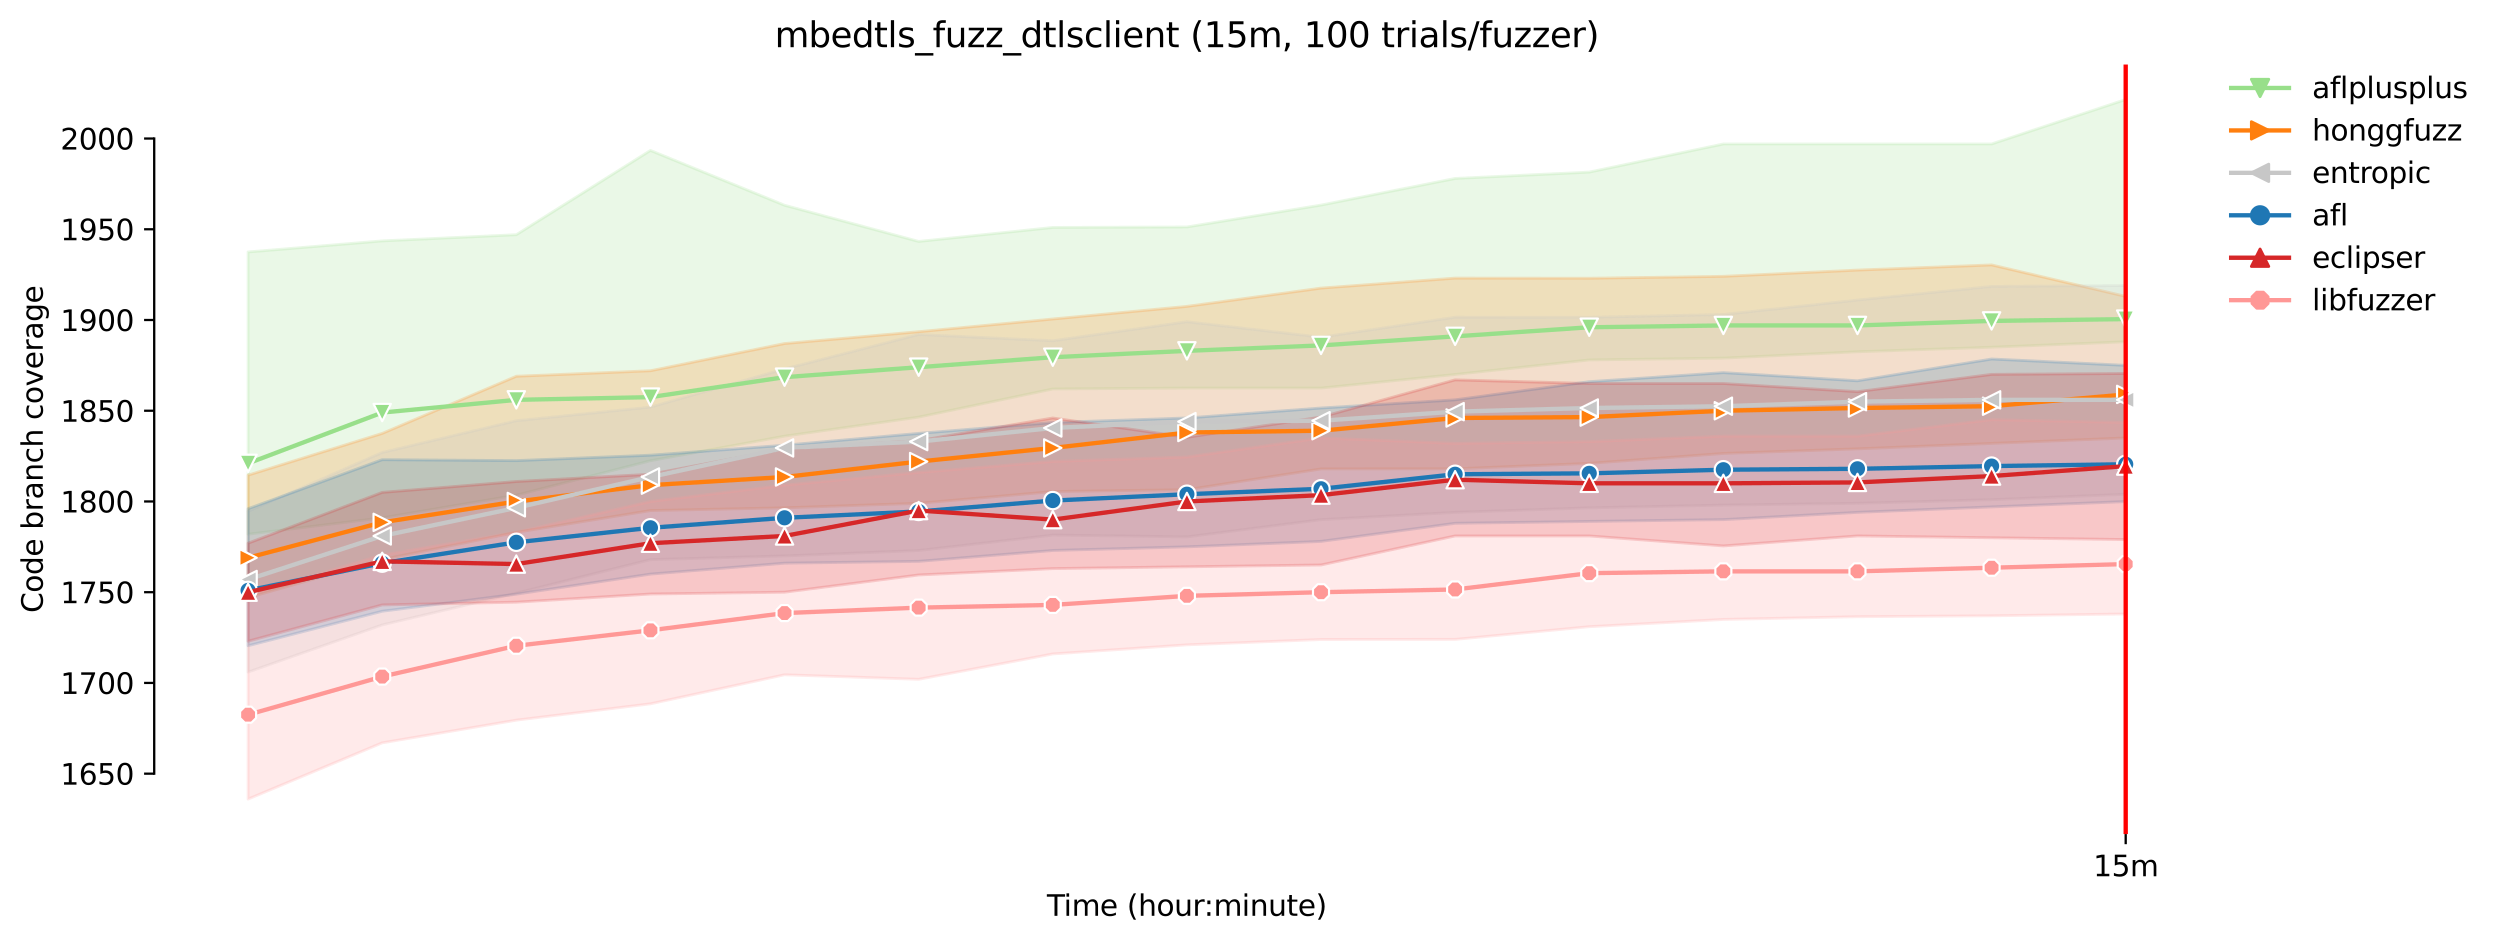 <?xml version="1.0" encoding="utf-8" standalone="no"?>
<!DOCTYPE svg PUBLIC "-//W3C//DTD SVG 1.1//EN"
  "http://www.w3.org/Graphics/SVG/1.1/DTD/svg11.dtd">
<svg xmlns:xlink="http://www.w3.org/1999/xlink" width="864.542pt" height="325.986pt" viewBox="0 0 864.542 325.986" xmlns="http://www.w3.org/2000/svg" version="1.1">
 <defs>
  <style type="text/css">*{stroke-linejoin: round; stroke-linecap: butt}</style>
 </defs>
 <g id="figure_1">
  <g id="patch_1">
   <path d="M 0 325.986 
L 864.542 325.986 
L 864.542 0 
L 0 0 
z
" style="fill: #ffffff"/>
  </g>
  <g id="axes_1">
   <g id="patch_2">
    <path d="M 53.328 288.43 
L 767.568 288.43 
L 767.568 22.318 
L 53.328 22.318 
z
" style="fill: #ffffff"/>
   </g>
   <g id="PolyCollection_1">
    <defs>
     <path id="md7a2b7e27f" d="M 85.794 -238.858 
L 85.794 -141.259 
L 132.173 -146.922 
L 178.552 -154.759 
L 224.931 -166.667 
L 271.31 -175.162 
L 317.69 -181.751 
L 364.069 -191.478 
L 410.448 -191.792 
L 456.827 -191.792 
L 503.207 -196.499 
L 549.586 -201.519 
L 595.965 -202.147 
L 642.344 -204.343 
L 688.723 -205.912 
L 735.103 -207.795 
L 735.103 -291.572 
L 735.103 -291.572 
L 688.723 -276.197 
L 642.344 -276.197 
L 595.965 -276.197 
L 549.586 -266.47 
L 503.207 -264.274 
L 456.827 -255.065 
L 410.448 -247.495 
L 364.069 -247.33 
L 317.69 -242.49 
L 271.31 -255.002 
L 224.931 -273.962 
L 178.552 -244.82 
L 132.173 -242.678 
L 85.794 -238.858 
z
" style="stroke: #98df8a; stroke-opacity: 0.2"/>
    </defs>
    <g clip-path="url(#p1bef1af4e5)">
     <use xlink:href="#md7a2b7e27f" x="0" y="325.986" style="fill: #98df8a; fill-opacity: 0.2; stroke: #98df8a; stroke-opacity: 0.2"/>
    </g>
   </g>
   <g id="PolyCollection_2">
    <defs>
     <path id="m58c7b8e683" d="M 85.794 -161.67 
L 85.794 -119.31 
L 132.173 -132.489 
L 178.552 -141.902 
L 224.931 -149.432 
L 271.31 -150.374 
L 317.69 -151.943 
L 364.069 -155.998 
L 410.448 -156.641 
L 456.827 -163.827 
L 503.207 -163.866 
L 549.586 -165.749 
L 595.965 -169.185 
L 642.344 -170.769 
L 688.723 -172.652 
L 735.103 -174.534 
L 735.103 -223.483 
L 735.103 -223.483 
L 688.723 -234.371 
L 642.344 -232.583 
L 595.965 -230.425 
L 549.586 -229.759 
L 503.207 -229.806 
L 456.827 -226.354 
L 410.448 -220.032 
L 364.069 -215.67 
L 317.69 -211.277 
L 271.31 -207.183 
L 224.931 -197.769 
L 178.552 -195.871 
L 132.173 -176.103 
L 85.794 -161.67 
z
" style="stroke: #ff7f0e; stroke-opacity: 0.2"/>
    </defs>
    <g clip-path="url(#p1bef1af4e5)">
     <use xlink:href="#m58c7b8e683" x="0" y="325.986" style="fill: #ff7f0e; fill-opacity: 0.2; stroke: #ff7f0e; stroke-opacity: 0.2"/>
    </g>
   </g>
   <g id="PolyCollection_3">
    <defs>
     <path id="mcaf0a07a0c" d="M 85.794 -149.158 
L 85.794 -93.581 
L 132.173 -109.897 
L 178.552 -120.879 
L 224.931 -132.457 
L 271.31 -133.744 
L 317.69 -135.626 
L 364.069 -140.953 
L 410.448 -140.325 
L 456.827 -146.295 
L 503.207 -148.805 
L 549.586 -150.374 
L 595.965 -151.315 
L 642.344 -151.943 
L 688.723 -153.198 
L 735.103 -155.073 
L 735.103 -227.249 
L 735.103 -227.249 
L 688.723 -226.935 
L 642.344 -222.228 
L 595.965 -217.231 
L 549.586 -216.266 
L 503.207 -216.29 
L 456.827 -209.363 
L 410.448 -214.729 
L 364.069 -208.148 
L 317.69 -210.305 
L 271.31 -198.405 
L 224.931 -185.203 
L 178.552 -180.496 
L 132.173 -169.514 
L 85.794 -149.158 
z
" style="stroke: #c7c7c7; stroke-opacity: 0.2"/>
    </defs>
    <g clip-path="url(#p1bef1af4e5)">
     <use xlink:href="#mcaf0a07a0c" x="0" y="325.986" style="fill: #c7c7c7; fill-opacity: 0.2; stroke: #c7c7c7; stroke-opacity: 0.2"/>
    </g>
   </g>
   <g id="PolyCollection_4">
    <defs>
     <path id="m993cdcad85" d="M 85.794 -150.06 
L 85.794 -102.68 
L 132.173 -114.604 
L 178.552 -120.518 
L 224.931 -127.453 
L 271.31 -131.234 
L 317.69 -131.861 
L 364.069 -135.626 
L 410.448 -136.882 
L 456.827 -138.764 
L 503.207 -145.024 
L 549.586 -145.667 
L 595.965 -146.295 
L 642.344 -148.805 
L 688.723 -150.688 
L 735.103 -152.539 
L 735.103 -199.636 
L 735.103 -199.636 
L 688.723 -201.833 
L 642.344 -194.302 
L 595.965 -197.126 
L 549.586 -193.988 
L 503.207 -187.713 
L 456.827 -184.889 
L 410.448 -181.445 
L 364.069 -179.869 
L 317.69 -176.111 
L 271.31 -172.024 
L 224.931 -168.573 
L 178.552 -166.69 
L 132.173 -167.02 
L 85.794 -150.06 
z
" style="stroke: #1f77b4; stroke-opacity: 0.2"/>
    </defs>
    <g clip-path="url(#p1bef1af4e5)">
     <use xlink:href="#m993cdcad85" x="0" y="325.986" style="fill: #1f77b4; fill-opacity: 0.2; stroke: #1f77b4; stroke-opacity: 0.2"/>
    </g>
   </g>
   <g id="PolyCollection_5">
    <defs>
     <path id="mbe3bc9f265" d="M 85.794 -138.137 
L 85.794 -104.249 
L 132.173 -116.8 
L 178.552 -117.741 
L 224.931 -120.565 
L 271.31 -121.193 
L 317.69 -127.155 
L 364.069 -129.351 
L 410.448 -129.978 
L 456.827 -130.606 
L 503.207 -140.647 
L 549.586 -140.647 
L 595.965 -137.195 
L 642.344 -140.647 
L 688.723 -140.019 
L 735.103 -139.392 
L 735.103 -196.828 
L 735.103 -196.828 
L 688.723 -196.522 
L 642.344 -190.537 
L 595.965 -193.361 
L 549.586 -193.361 
L 503.207 -194.616 
L 456.827 -181.751 
L 410.448 -174.754 
L 364.069 -181.437 
L 317.69 -173.593 
L 271.31 -170.769 
L 224.931 -161.983 
L 178.552 -159.473 
L 132.173 -155.708 
L 85.794 -138.137 
z
" style="stroke: #d62728; stroke-opacity: 0.2"/>
    </defs>
    <g clip-path="url(#p1bef1af4e5)">
     <use xlink:href="#mbe3bc9f265" x="0" y="325.986" style="fill: #d62728; fill-opacity: 0.2; stroke: #d62728; stroke-opacity: 0.2"/>
    </g>
   </g>
   <g id="PolyCollection_6">
    <defs>
     <path id="m3c0e68ea29" d="M 85.794 -120.251 
L 85.794 -49.652 
L 132.173 -69.106 
L 178.552 -76.951 
L 224.931 -82.599 
L 271.31 -92.639 
L 317.69 -91.07 
L 364.069 -99.848 
L 410.448 -102.994 
L 456.827 -104.845 
L 503.207 -104.877 
L 549.586 -109.269 
L 595.965 -111.78 
L 642.344 -112.721 
L 688.723 -113.035 
L 735.103 -113.662 
L 735.103 -179.869 
L 735.103 -179.869 
L 688.723 -180.857 
L 642.344 -175.162 
L 595.965 -175.162 
L 549.586 -173.279 
L 503.207 -172.652 
L 456.827 -174.55 
L 410.448 -167.945 
L 364.069 -166.416 
L 317.69 -162.611 
L 271.31 -158.218 
L 224.931 -152.57 
L 178.552 -141.918 
L 132.173 -134.058 
L 85.794 -120.251 
z
" style="stroke: #ff9896; stroke-opacity: 0.2"/>
    </defs>
    <g clip-path="url(#p1bef1af4e5)">
     <use xlink:href="#m3c0e68ea29" x="0" y="325.986" style="fill: #ff9896; fill-opacity: 0.2; stroke: #ff9896; stroke-opacity: 0.2"/>
    </g>
   </g>
   <g id="matplotlib.axis_1">
    <g id="xtick_1">
     <g id="line2d_1">
      <defs>
       <path id="mc60f504c50" d="M 0 0 
L 0 3.5 
" style="stroke: #000000; stroke-width: 0.8"/>
      </defs>
      <g>
       <use xlink:href="#mc60f504c50" x="735.103" y="288.43" style="stroke: #000000; stroke-width: 0.8"/>
      </g>
     </g>
     <g id="text_1">
      <!-- 15m -->
      <g transform="translate(723.87 303.029) scale(0.1 -0.1)">
       <defs>
        <path id="DejaVuSans-31" d="M 794 531 
L 1825 531 
L 1825 4091 
L 703 3866 
L 703 4441 
L 1819 4666 
L 2450 4666 
L 2450 531 
L 3481 531 
L 3481 0 
L 794 0 
L 794 531 
z
" transform="scale(0.016)"/>
        <path id="DejaVuSans-35" d="M 691 4666 
L 3169 4666 
L 3169 4134 
L 1269 4134 
L 1269 2991 
Q 1406 3038 1543 3061 
Q 1681 3084 1819 3084 
Q 2600 3084 3056 2656 
Q 3513 2228 3513 1497 
Q 3513 744 3044 326 
Q 2575 -91 1722 -91 
Q 1428 -91 1123 -41 
Q 819 9 494 109 
L 494 744 
Q 775 591 1075 516 
Q 1375 441 1709 441 
Q 2250 441 2565 725 
Q 2881 1009 2881 1497 
Q 2881 1984 2565 2268 
Q 2250 2553 1709 2553 
Q 1456 2553 1204 2497 
Q 953 2441 691 2322 
L 691 4666 
z
" transform="scale(0.016)"/>
        <path id="DejaVuSans-6d" d="M 3328 2828 
Q 3544 3216 3844 3400 
Q 4144 3584 4550 3584 
Q 5097 3584 5394 3201 
Q 5691 2819 5691 2113 
L 5691 0 
L 5113 0 
L 5113 2094 
Q 5113 2597 4934 2840 
Q 4756 3084 4391 3084 
Q 3944 3084 3684 2787 
Q 3425 2491 3425 1978 
L 3425 0 
L 2847 0 
L 2847 2094 
Q 2847 2600 2669 2842 
Q 2491 3084 2119 3084 
Q 1678 3084 1418 2786 
Q 1159 2488 1159 1978 
L 1159 0 
L 581 0 
L 581 3500 
L 1159 3500 
L 1159 2956 
Q 1356 3278 1631 3431 
Q 1906 3584 2284 3584 
Q 2666 3584 2933 3390 
Q 3200 3197 3328 2828 
z
" transform="scale(0.016)"/>
       </defs>
       <use xlink:href="#DejaVuSans-31"/>
       <use xlink:href="#DejaVuSans-35" x="63.623"/>
       <use xlink:href="#DejaVuSans-6d" x="127.246"/>
      </g>
     </g>
    </g>
    <g id="text_2">
     <!-- Time (hour:minute) -->
     <g transform="translate(362.041 316.707) scale(0.1 -0.1)">
      <defs>
       <path id="DejaVuSans-54" d="M -19 4666 
L 3928 4666 
L 3928 4134 
L 2272 4134 
L 2272 0 
L 1638 0 
L 1638 4134 
L -19 4134 
L -19 4666 
z
" transform="scale(0.016)"/>
       <path id="DejaVuSans-69" d="M 603 3500 
L 1178 3500 
L 1178 0 
L 603 0 
L 603 3500 
z
M 603 4863 
L 1178 4863 
L 1178 4134 
L 603 4134 
L 603 4863 
z
" transform="scale(0.016)"/>
       <path id="DejaVuSans-65" d="M 3597 1894 
L 3597 1613 
L 953 1613 
Q 991 1019 1311 708 
Q 1631 397 2203 397 
Q 2534 397 2845 478 
Q 3156 559 3463 722 
L 3463 178 
Q 3153 47 2828 -22 
Q 2503 -91 2169 -91 
Q 1331 -91 842 396 
Q 353 884 353 1716 
Q 353 2575 817 3079 
Q 1281 3584 2069 3584 
Q 2775 3584 3186 3129 
Q 3597 2675 3597 1894 
z
M 3022 2063 
Q 3016 2534 2758 2815 
Q 2500 3097 2075 3097 
Q 1594 3097 1305 2825 
Q 1016 2553 972 2059 
L 3022 2063 
z
" transform="scale(0.016)"/>
       <path id="DejaVuSans-20" transform="scale(0.016)"/>
       <path id="DejaVuSans-28" d="M 1984 4856 
Q 1566 4138 1362 3434 
Q 1159 2731 1159 2009 
Q 1159 1288 1364 580 
Q 1569 -128 1984 -844 
L 1484 -844 
Q 1016 -109 783 600 
Q 550 1309 550 2009 
Q 550 2706 781 3412 
Q 1013 4119 1484 4856 
L 1984 4856 
z
" transform="scale(0.016)"/>
       <path id="DejaVuSans-68" d="M 3513 2113 
L 3513 0 
L 2938 0 
L 2938 2094 
Q 2938 2591 2744 2837 
Q 2550 3084 2163 3084 
Q 1697 3084 1428 2787 
Q 1159 2491 1159 1978 
L 1159 0 
L 581 0 
L 581 4863 
L 1159 4863 
L 1159 2956 
Q 1366 3272 1645 3428 
Q 1925 3584 2291 3584 
Q 2894 3584 3203 3211 
Q 3513 2838 3513 2113 
z
" transform="scale(0.016)"/>
       <path id="DejaVuSans-6f" d="M 1959 3097 
Q 1497 3097 1228 2736 
Q 959 2375 959 1747 
Q 959 1119 1226 758 
Q 1494 397 1959 397 
Q 2419 397 2687 759 
Q 2956 1122 2956 1747 
Q 2956 2369 2687 2733 
Q 2419 3097 1959 3097 
z
M 1959 3584 
Q 2709 3584 3137 3096 
Q 3566 2609 3566 1747 
Q 3566 888 3137 398 
Q 2709 -91 1959 -91 
Q 1206 -91 779 398 
Q 353 888 353 1747 
Q 353 2609 779 3096 
Q 1206 3584 1959 3584 
z
" transform="scale(0.016)"/>
       <path id="DejaVuSans-75" d="M 544 1381 
L 544 3500 
L 1119 3500 
L 1119 1403 
Q 1119 906 1312 657 
Q 1506 409 1894 409 
Q 2359 409 2629 706 
Q 2900 1003 2900 1516 
L 2900 3500 
L 3475 3500 
L 3475 0 
L 2900 0 
L 2900 538 
Q 2691 219 2414 64 
Q 2138 -91 1772 -91 
Q 1169 -91 856 284 
Q 544 659 544 1381 
z
M 1991 3584 
L 1991 3584 
z
" transform="scale(0.016)"/>
       <path id="DejaVuSans-72" d="M 2631 2963 
Q 2534 3019 2420 3045 
Q 2306 3072 2169 3072 
Q 1681 3072 1420 2755 
Q 1159 2438 1159 1844 
L 1159 0 
L 581 0 
L 581 3500 
L 1159 3500 
L 1159 2956 
Q 1341 3275 1631 3429 
Q 1922 3584 2338 3584 
Q 2397 3584 2469 3576 
Q 2541 3569 2628 3553 
L 2631 2963 
z
" transform="scale(0.016)"/>
       <path id="DejaVuSans-3a" d="M 750 794 
L 1409 794 
L 1409 0 
L 750 0 
L 750 794 
z
M 750 3309 
L 1409 3309 
L 1409 2516 
L 750 2516 
L 750 3309 
z
" transform="scale(0.016)"/>
       <path id="DejaVuSans-6e" d="M 3513 2113 
L 3513 0 
L 2938 0 
L 2938 2094 
Q 2938 2591 2744 2837 
Q 2550 3084 2163 3084 
Q 1697 3084 1428 2787 
Q 1159 2491 1159 1978 
L 1159 0 
L 581 0 
L 581 3500 
L 1159 3500 
L 1159 2956 
Q 1366 3272 1645 3428 
Q 1925 3584 2291 3584 
Q 2894 3584 3203 3211 
Q 3513 2838 3513 2113 
z
" transform="scale(0.016)"/>
       <path id="DejaVuSans-74" d="M 1172 4494 
L 1172 3500 
L 2356 3500 
L 2356 3053 
L 1172 3053 
L 1172 1153 
Q 1172 725 1289 603 
Q 1406 481 1766 481 
L 2356 481 
L 2356 0 
L 1766 0 
Q 1100 0 847 248 
Q 594 497 594 1153 
L 594 3053 
L 172 3053 
L 172 3500 
L 594 3500 
L 594 4494 
L 1172 4494 
z
" transform="scale(0.016)"/>
       <path id="DejaVuSans-29" d="M 513 4856 
L 1013 4856 
Q 1481 4119 1714 3412 
Q 1947 2706 1947 2009 
Q 1947 1309 1714 600 
Q 1481 -109 1013 -844 
L 513 -844 
Q 928 -128 1133 580 
Q 1338 1288 1338 2009 
Q 1338 2731 1133 3434 
Q 928 4138 513 4856 
z
" transform="scale(0.016)"/>
      </defs>
      <use xlink:href="#DejaVuSans-54"/>
      <use xlink:href="#DejaVuSans-69" x="57.959"/>
      <use xlink:href="#DejaVuSans-6d" x="85.742"/>
      <use xlink:href="#DejaVuSans-65" x="183.154"/>
      <use xlink:href="#DejaVuSans-20" x="244.678"/>
      <use xlink:href="#DejaVuSans-28" x="276.465"/>
      <use xlink:href="#DejaVuSans-68" x="315.479"/>
      <use xlink:href="#DejaVuSans-6f" x="378.857"/>
      <use xlink:href="#DejaVuSans-75" x="440.039"/>
      <use xlink:href="#DejaVuSans-72" x="503.418"/>
      <use xlink:href="#DejaVuSans-3a" x="542.781"/>
      <use xlink:href="#DejaVuSans-6d" x="576.473"/>
      <use xlink:href="#DejaVuSans-69" x="673.885"/>
      <use xlink:href="#DejaVuSans-6e" x="701.668"/>
      <use xlink:href="#DejaVuSans-75" x="765.047"/>
      <use xlink:href="#DejaVuSans-74" x="828.426"/>
      <use xlink:href="#DejaVuSans-65" x="867.635"/>
      <use xlink:href="#DejaVuSans-29" x="929.158"/>
     </g>
    </g>
   </g>
   <g id="matplotlib.axis_2">
    <g id="ytick_1">
     <g id="line2d_2">
      <defs>
       <path id="m22e7ffbf54" d="M 0 0 
L -3.5 0 
" style="stroke: #000000; stroke-width: 0.8"/>
      </defs>
      <g>
       <use xlink:href="#m22e7ffbf54" x="53.328" y="267.548" style="stroke: #000000; stroke-width: 0.8"/>
      </g>
     </g>
     <g id="text_3">
      <!-- 1650 -->
      <g transform="translate(20.878 271.348) scale(0.1 -0.1)">
       <defs>
        <path id="DejaVuSans-36" d="M 2113 2584 
Q 1688 2584 1439 2293 
Q 1191 2003 1191 1497 
Q 1191 994 1439 701 
Q 1688 409 2113 409 
Q 2538 409 2786 701 
Q 3034 994 3034 1497 
Q 3034 2003 2786 2293 
Q 2538 2584 2113 2584 
z
M 3366 4563 
L 3366 3988 
Q 3128 4100 2886 4159 
Q 2644 4219 2406 4219 
Q 1781 4219 1451 3797 
Q 1122 3375 1075 2522 
Q 1259 2794 1537 2939 
Q 1816 3084 2150 3084 
Q 2853 3084 3261 2657 
Q 3669 2231 3669 1497 
Q 3669 778 3244 343 
Q 2819 -91 2113 -91 
Q 1303 -91 875 529 
Q 447 1150 447 2328 
Q 447 3434 972 4092 
Q 1497 4750 2381 4750 
Q 2619 4750 2861 4703 
Q 3103 4656 3366 4563 
z
" transform="scale(0.016)"/>
        <path id="DejaVuSans-30" d="M 2034 4250 
Q 1547 4250 1301 3770 
Q 1056 3291 1056 2328 
Q 1056 1369 1301 889 
Q 1547 409 2034 409 
Q 2525 409 2770 889 
Q 3016 1369 3016 2328 
Q 3016 3291 2770 3770 
Q 2525 4250 2034 4250 
z
M 2034 4750 
Q 2819 4750 3233 4129 
Q 3647 3509 3647 2328 
Q 3647 1150 3233 529 
Q 2819 -91 2034 -91 
Q 1250 -91 836 529 
Q 422 1150 422 2328 
Q 422 3509 836 4129 
Q 1250 4750 2034 4750 
z
" transform="scale(0.016)"/>
       </defs>
       <use xlink:href="#DejaVuSans-31"/>
       <use xlink:href="#DejaVuSans-36" x="63.623"/>
       <use xlink:href="#DejaVuSans-35" x="127.246"/>
       <use xlink:href="#DejaVuSans-30" x="190.869"/>
      </g>
     </g>
    </g>
    <g id="ytick_2">
     <g id="line2d_3">
      <g>
       <use xlink:href="#m22e7ffbf54" x="53.328" y="236.171" style="stroke: #000000; stroke-width: 0.8"/>
      </g>
     </g>
     <g id="text_4">
      <!-- 1700 -->
      <g transform="translate(20.878 239.97) scale(0.1 -0.1)">
       <defs>
        <path id="DejaVuSans-37" d="M 525 4666 
L 3525 4666 
L 3525 4397 
L 1831 0 
L 1172 0 
L 2766 4134 
L 525 4134 
L 525 4666 
z
" transform="scale(0.016)"/>
       </defs>
       <use xlink:href="#DejaVuSans-31"/>
       <use xlink:href="#DejaVuSans-37" x="63.623"/>
       <use xlink:href="#DejaVuSans-30" x="127.246"/>
       <use xlink:href="#DejaVuSans-30" x="190.869"/>
      </g>
     </g>
    </g>
    <g id="ytick_3">
     <g id="line2d_4">
      <g>
       <use xlink:href="#m22e7ffbf54" x="53.328" y="204.794" style="stroke: #000000; stroke-width: 0.8"/>
      </g>
     </g>
     <g id="text_5">
      <!-- 1750 -->
      <g transform="translate(20.878 208.593) scale(0.1 -0.1)">
       <use xlink:href="#DejaVuSans-31"/>
       <use xlink:href="#DejaVuSans-37" x="63.623"/>
       <use xlink:href="#DejaVuSans-35" x="127.246"/>
       <use xlink:href="#DejaVuSans-30" x="190.869"/>
      </g>
     </g>
    </g>
    <g id="ytick_4">
     <g id="line2d_5">
      <g>
       <use xlink:href="#m22e7ffbf54" x="53.328" y="173.416" style="stroke: #000000; stroke-width: 0.8"/>
      </g>
     </g>
     <g id="text_6">
      <!-- 1800 -->
      <g transform="translate(20.878 177.215) scale(0.1 -0.1)">
       <defs>
        <path id="DejaVuSans-38" d="M 2034 2216 
Q 1584 2216 1326 1975 
Q 1069 1734 1069 1313 
Q 1069 891 1326 650 
Q 1584 409 2034 409 
Q 2484 409 2743 651 
Q 3003 894 3003 1313 
Q 3003 1734 2745 1975 
Q 2488 2216 2034 2216 
z
M 1403 2484 
Q 997 2584 770 2862 
Q 544 3141 544 3541 
Q 544 4100 942 4425 
Q 1341 4750 2034 4750 
Q 2731 4750 3128 4425 
Q 3525 4100 3525 3541 
Q 3525 3141 3298 2862 
Q 3072 2584 2669 2484 
Q 3125 2378 3379 2068 
Q 3634 1759 3634 1313 
Q 3634 634 3220 271 
Q 2806 -91 2034 -91 
Q 1263 -91 848 271 
Q 434 634 434 1313 
Q 434 1759 690 2068 
Q 947 2378 1403 2484 
z
M 1172 3481 
Q 1172 3119 1398 2916 
Q 1625 2713 2034 2713 
Q 2441 2713 2670 2916 
Q 2900 3119 2900 3481 
Q 2900 3844 2670 4047 
Q 2441 4250 2034 4250 
Q 1625 4250 1398 4047 
Q 1172 3844 1172 3481 
z
" transform="scale(0.016)"/>
       </defs>
       <use xlink:href="#DejaVuSans-31"/>
       <use xlink:href="#DejaVuSans-38" x="63.623"/>
       <use xlink:href="#DejaVuSans-30" x="127.246"/>
       <use xlink:href="#DejaVuSans-30" x="190.869"/>
      </g>
     </g>
    </g>
    <g id="ytick_5">
     <g id="line2d_6">
      <g>
       <use xlink:href="#m22e7ffbf54" x="53.328" y="142.039" style="stroke: #000000; stroke-width: 0.8"/>
      </g>
     </g>
     <g id="text_7">
      <!-- 1850 -->
      <g transform="translate(20.878 145.838) scale(0.1 -0.1)">
       <use xlink:href="#DejaVuSans-31"/>
       <use xlink:href="#DejaVuSans-38" x="63.623"/>
       <use xlink:href="#DejaVuSans-35" x="127.246"/>
       <use xlink:href="#DejaVuSans-30" x="190.869"/>
      </g>
     </g>
    </g>
    <g id="ytick_6">
     <g id="line2d_7">
      <g>
       <use xlink:href="#m22e7ffbf54" x="53.328" y="110.661" style="stroke: #000000; stroke-width: 0.8"/>
      </g>
     </g>
     <g id="text_8">
      <!-- 1900 -->
      <g transform="translate(20.878 114.461) scale(0.1 -0.1)">
       <defs>
        <path id="DejaVuSans-39" d="M 703 97 
L 703 672 
Q 941 559 1184 500 
Q 1428 441 1663 441 
Q 2288 441 2617 861 
Q 2947 1281 2994 2138 
Q 2813 1869 2534 1725 
Q 2256 1581 1919 1581 
Q 1219 1581 811 2004 
Q 403 2428 403 3163 
Q 403 3881 828 4315 
Q 1253 4750 1959 4750 
Q 2769 4750 3195 4129 
Q 3622 3509 3622 2328 
Q 3622 1225 3098 567 
Q 2575 -91 1691 -91 
Q 1453 -91 1209 -44 
Q 966 3 703 97 
z
M 1959 2075 
Q 2384 2075 2632 2365 
Q 2881 2656 2881 3163 
Q 2881 3666 2632 3958 
Q 2384 4250 1959 4250 
Q 1534 4250 1286 3958 
Q 1038 3666 1038 3163 
Q 1038 2656 1286 2365 
Q 1534 2075 1959 2075 
z
" transform="scale(0.016)"/>
       </defs>
       <use xlink:href="#DejaVuSans-31"/>
       <use xlink:href="#DejaVuSans-39" x="63.623"/>
       <use xlink:href="#DejaVuSans-30" x="127.246"/>
       <use xlink:href="#DejaVuSans-30" x="190.869"/>
      </g>
     </g>
    </g>
    <g id="ytick_7">
     <g id="line2d_8">
      <g>
       <use xlink:href="#m22e7ffbf54" x="53.328" y="79.284" style="stroke: #000000; stroke-width: 0.8"/>
      </g>
     </g>
     <g id="text_9">
      <!-- 1950 -->
      <g transform="translate(20.878 83.083) scale(0.1 -0.1)">
       <use xlink:href="#DejaVuSans-31"/>
       <use xlink:href="#DejaVuSans-39" x="63.623"/>
       <use xlink:href="#DejaVuSans-35" x="127.246"/>
       <use xlink:href="#DejaVuSans-30" x="190.869"/>
      </g>
     </g>
    </g>
    <g id="ytick_8">
     <g id="line2d_9">
      <g>
       <use xlink:href="#m22e7ffbf54" x="53.328" y="47.906" style="stroke: #000000; stroke-width: 0.8"/>
      </g>
     </g>
     <g id="text_10">
      <!-- 2000 -->
      <g transform="translate(20.878 51.706) scale(0.1 -0.1)">
       <defs>
        <path id="DejaVuSans-32" d="M 1228 531 
L 3431 531 
L 3431 0 
L 469 0 
L 469 531 
Q 828 903 1448 1529 
Q 2069 2156 2228 2338 
Q 2531 2678 2651 2914 
Q 2772 3150 2772 3378 
Q 2772 3750 2511 3984 
Q 2250 4219 1831 4219 
Q 1534 4219 1204 4116 
Q 875 4013 500 3803 
L 500 4441 
Q 881 4594 1212 4672 
Q 1544 4750 1819 4750 
Q 2544 4750 2975 4387 
Q 3406 4025 3406 3419 
Q 3406 3131 3298 2873 
Q 3191 2616 2906 2266 
Q 2828 2175 2409 1742 
Q 1991 1309 1228 531 
z
" transform="scale(0.016)"/>
       </defs>
       <use xlink:href="#DejaVuSans-32"/>
       <use xlink:href="#DejaVuSans-30" x="63.623"/>
       <use xlink:href="#DejaVuSans-30" x="127.246"/>
       <use xlink:href="#DejaVuSans-30" x="190.869"/>
      </g>
     </g>
    </g>
    <g id="text_11">
     <!-- Code branch coverage -->
     <g transform="translate(14.798 211.949) rotate(-90) scale(0.1 -0.1)">
      <defs>
       <path id="DejaVuSans-43" d="M 4122 4306 
L 4122 3641 
Q 3803 3938 3442 4084 
Q 3081 4231 2675 4231 
Q 1875 4231 1450 3742 
Q 1025 3253 1025 2328 
Q 1025 1406 1450 917 
Q 1875 428 2675 428 
Q 3081 428 3442 575 
Q 3803 722 4122 1019 
L 4122 359 
Q 3791 134 3420 21 
Q 3050 -91 2638 -91 
Q 1578 -91 968 557 
Q 359 1206 359 2328 
Q 359 3453 968 4101 
Q 1578 4750 2638 4750 
Q 3056 4750 3426 4639 
Q 3797 4528 4122 4306 
z
" transform="scale(0.016)"/>
       <path id="DejaVuSans-64" d="M 2906 2969 
L 2906 4863 
L 3481 4863 
L 3481 0 
L 2906 0 
L 2906 525 
Q 2725 213 2448 61 
Q 2172 -91 1784 -91 
Q 1150 -91 751 415 
Q 353 922 353 1747 
Q 353 2572 751 3078 
Q 1150 3584 1784 3584 
Q 2172 3584 2448 3432 
Q 2725 3281 2906 2969 
z
M 947 1747 
Q 947 1113 1208 752 
Q 1469 391 1925 391 
Q 2381 391 2643 752 
Q 2906 1113 2906 1747 
Q 2906 2381 2643 2742 
Q 2381 3103 1925 3103 
Q 1469 3103 1208 2742 
Q 947 2381 947 1747 
z
" transform="scale(0.016)"/>
       <path id="DejaVuSans-62" d="M 3116 1747 
Q 3116 2381 2855 2742 
Q 2594 3103 2138 3103 
Q 1681 3103 1420 2742 
Q 1159 2381 1159 1747 
Q 1159 1113 1420 752 
Q 1681 391 2138 391 
Q 2594 391 2855 752 
Q 3116 1113 3116 1747 
z
M 1159 2969 
Q 1341 3281 1617 3432 
Q 1894 3584 2278 3584 
Q 2916 3584 3314 3078 
Q 3713 2572 3713 1747 
Q 3713 922 3314 415 
Q 2916 -91 2278 -91 
Q 1894 -91 1617 61 
Q 1341 213 1159 525 
L 1159 0 
L 581 0 
L 581 4863 
L 1159 4863 
L 1159 2969 
z
" transform="scale(0.016)"/>
       <path id="DejaVuSans-61" d="M 2194 1759 
Q 1497 1759 1228 1600 
Q 959 1441 959 1056 
Q 959 750 1161 570 
Q 1363 391 1709 391 
Q 2188 391 2477 730 
Q 2766 1069 2766 1631 
L 2766 1759 
L 2194 1759 
z
M 3341 1997 
L 3341 0 
L 2766 0 
L 2766 531 
Q 2569 213 2275 61 
Q 1981 -91 1556 -91 
Q 1019 -91 701 211 
Q 384 513 384 1019 
Q 384 1609 779 1909 
Q 1175 2209 1959 2209 
L 2766 2209 
L 2766 2266 
Q 2766 2663 2505 2880 
Q 2244 3097 1772 3097 
Q 1472 3097 1187 3025 
Q 903 2953 641 2809 
L 641 3341 
Q 956 3463 1253 3523 
Q 1550 3584 1831 3584 
Q 2591 3584 2966 3190 
Q 3341 2797 3341 1997 
z
" transform="scale(0.016)"/>
       <path id="DejaVuSans-63" d="M 3122 3366 
L 3122 2828 
Q 2878 2963 2633 3030 
Q 2388 3097 2138 3097 
Q 1578 3097 1268 2742 
Q 959 2388 959 1747 
Q 959 1106 1268 751 
Q 1578 397 2138 397 
Q 2388 397 2633 464 
Q 2878 531 3122 666 
L 3122 134 
Q 2881 22 2623 -34 
Q 2366 -91 2075 -91 
Q 1284 -91 818 406 
Q 353 903 353 1747 
Q 353 2603 823 3093 
Q 1294 3584 2113 3584 
Q 2378 3584 2631 3529 
Q 2884 3475 3122 3366 
z
" transform="scale(0.016)"/>
       <path id="DejaVuSans-76" d="M 191 3500 
L 800 3500 
L 1894 563 
L 2988 3500 
L 3597 3500 
L 2284 0 
L 1503 0 
L 191 3500 
z
" transform="scale(0.016)"/>
       <path id="DejaVuSans-67" d="M 2906 1791 
Q 2906 2416 2648 2759 
Q 2391 3103 1925 3103 
Q 1463 3103 1205 2759 
Q 947 2416 947 1791 
Q 947 1169 1205 825 
Q 1463 481 1925 481 
Q 2391 481 2648 825 
Q 2906 1169 2906 1791 
z
M 3481 434 
Q 3481 -459 3084 -895 
Q 2688 -1331 1869 -1331 
Q 1566 -1331 1297 -1286 
Q 1028 -1241 775 -1147 
L 775 -588 
Q 1028 -725 1275 -790 
Q 1522 -856 1778 -856 
Q 2344 -856 2625 -561 
Q 2906 -266 2906 331 
L 2906 616 
Q 2728 306 2450 153 
Q 2172 0 1784 0 
Q 1141 0 747 490 
Q 353 981 353 1791 
Q 353 2603 747 3093 
Q 1141 3584 1784 3584 
Q 2172 3584 2450 3431 
Q 2728 3278 2906 2969 
L 2906 3500 
L 3481 3500 
L 3481 434 
z
" transform="scale(0.016)"/>
      </defs>
      <use xlink:href="#DejaVuSans-43"/>
      <use xlink:href="#DejaVuSans-6f" x="69.824"/>
      <use xlink:href="#DejaVuSans-64" x="131.006"/>
      <use xlink:href="#DejaVuSans-65" x="194.482"/>
      <use xlink:href="#DejaVuSans-20" x="256.006"/>
      <use xlink:href="#DejaVuSans-62" x="287.793"/>
      <use xlink:href="#DejaVuSans-72" x="351.27"/>
      <use xlink:href="#DejaVuSans-61" x="392.383"/>
      <use xlink:href="#DejaVuSans-6e" x="453.662"/>
      <use xlink:href="#DejaVuSans-63" x="517.041"/>
      <use xlink:href="#DejaVuSans-68" x="572.021"/>
      <use xlink:href="#DejaVuSans-20" x="635.4"/>
      <use xlink:href="#DejaVuSans-63" x="667.188"/>
      <use xlink:href="#DejaVuSans-6f" x="722.168"/>
      <use xlink:href="#DejaVuSans-76" x="783.35"/>
      <use xlink:href="#DejaVuSans-65" x="842.529"/>
      <use xlink:href="#DejaVuSans-72" x="904.053"/>
      <use xlink:href="#DejaVuSans-61" x="945.166"/>
      <use xlink:href="#DejaVuSans-67" x="1006.445"/>
      <use xlink:href="#DejaVuSans-65" x="1069.922"/>
     </g>
    </g>
   </g>
   <g id="line2d_10">
    <path d="M 85.794 160.238 
L 132.173 142.666 
L 178.552 138.273 
L 224.931 137.332 
L 271.31 130.429 
L 317.69 126.978 
L 364.069 123.526 
L 410.448 121.33 
L 456.827 119.447 
L 503.207 116.309 
L 549.586 113.171 
L 595.965 112.544 
L 642.344 112.544 
L 688.723 110.975 
L 735.103 110.348 
" clip-path="url(#p1bef1af4e5)" style="fill: none; stroke: #98df8a; stroke-width: 1.5; stroke-linecap: square"/>
    <defs>
     <path id="m7c49fc08b5" d="M -0 3 
L 3 -3 
L -3 -3 
z
" style="stroke: #ffffff; stroke-width: 0.75; stroke-linejoin: miter"/>
    </defs>
    <g clip-path="url(#p1bef1af4e5)">
     <use xlink:href="#m7c49fc08b5" x="85.794" y="160.238" style="fill: #98df8a; stroke: #ffffff; stroke-width: 0.75; stroke-linejoin: miter"/>
     <use xlink:href="#m7c49fc08b5" x="132.173" y="142.666" style="fill: #98df8a; stroke: #ffffff; stroke-width: 0.75; stroke-linejoin: miter"/>
     <use xlink:href="#m7c49fc08b5" x="178.552" y="138.273" style="fill: #98df8a; stroke: #ffffff; stroke-width: 0.75; stroke-linejoin: miter"/>
     <use xlink:href="#m7c49fc08b5" x="224.931" y="137.332" style="fill: #98df8a; stroke: #ffffff; stroke-width: 0.75; stroke-linejoin: miter"/>
     <use xlink:href="#m7c49fc08b5" x="271.31" y="130.429" style="fill: #98df8a; stroke: #ffffff; stroke-width: 0.75; stroke-linejoin: miter"/>
     <use xlink:href="#m7c49fc08b5" x="317.69" y="126.978" style="fill: #98df8a; stroke: #ffffff; stroke-width: 0.75; stroke-linejoin: miter"/>
     <use xlink:href="#m7c49fc08b5" x="364.069" y="123.526" style="fill: #98df8a; stroke: #ffffff; stroke-width: 0.75; stroke-linejoin: miter"/>
     <use xlink:href="#m7c49fc08b5" x="410.448" y="121.33" style="fill: #98df8a; stroke: #ffffff; stroke-width: 0.75; stroke-linejoin: miter"/>
     <use xlink:href="#m7c49fc08b5" x="456.827" y="119.447" style="fill: #98df8a; stroke: #ffffff; stroke-width: 0.75; stroke-linejoin: miter"/>
     <use xlink:href="#m7c49fc08b5" x="503.207" y="116.309" style="fill: #98df8a; stroke: #ffffff; stroke-width: 0.75; stroke-linejoin: miter"/>
     <use xlink:href="#m7c49fc08b5" x="549.586" y="113.171" style="fill: #98df8a; stroke: #ffffff; stroke-width: 0.75; stroke-linejoin: miter"/>
     <use xlink:href="#m7c49fc08b5" x="595.965" y="112.544" style="fill: #98df8a; stroke: #ffffff; stroke-width: 0.75; stroke-linejoin: miter"/>
     <use xlink:href="#m7c49fc08b5" x="642.344" y="112.544" style="fill: #98df8a; stroke: #ffffff; stroke-width: 0.75; stroke-linejoin: miter"/>
     <use xlink:href="#m7c49fc08b5" x="688.723" y="110.975" style="fill: #98df8a; stroke: #ffffff; stroke-width: 0.75; stroke-linejoin: miter"/>
     <use xlink:href="#m7c49fc08b5" x="735.103" y="110.348" style="fill: #98df8a; stroke: #ffffff; stroke-width: 0.75; stroke-linejoin: miter"/>
    </g>
   </g>
   <g id="line2d_11">
    <path d="M 85.794 192.87 
L 132.173 180.633 
L 178.552 173.416 
L 224.931 167.768 
L 271.31 164.944 
L 317.69 159.61 
L 364.069 154.903 
L 410.448 149.569 
L 456.827 148.942 
L 503.207 144.549 
L 549.586 144.235 
L 595.965 142.039 
L 642.344 141.097 
L 688.723 140.47 
L 735.103 136.391 
" clip-path="url(#p1bef1af4e5)" style="fill: none; stroke: #ff7f0e; stroke-width: 1.5; stroke-linecap: square"/>
    <defs>
     <path id="m817befb3e3" d="M 3 0 
L -3 -3 
L -3 3 
z
" style="stroke: #ffffff; stroke-width: 0.75; stroke-linejoin: miter"/>
    </defs>
    <g clip-path="url(#p1bef1af4e5)">
     <use xlink:href="#m817befb3e3" x="85.794" y="192.87" style="fill: #ff7f0e; stroke: #ffffff; stroke-width: 0.75; stroke-linejoin: miter"/>
     <use xlink:href="#m817befb3e3" x="132.173" y="180.633" style="fill: #ff7f0e; stroke: #ffffff; stroke-width: 0.75; stroke-linejoin: miter"/>
     <use xlink:href="#m817befb3e3" x="178.552" y="173.416" style="fill: #ff7f0e; stroke: #ffffff; stroke-width: 0.75; stroke-linejoin: miter"/>
     <use xlink:href="#m817befb3e3" x="224.931" y="167.768" style="fill: #ff7f0e; stroke: #ffffff; stroke-width: 0.75; stroke-linejoin: miter"/>
     <use xlink:href="#m817befb3e3" x="271.31" y="164.944" style="fill: #ff7f0e; stroke: #ffffff; stroke-width: 0.75; stroke-linejoin: miter"/>
     <use xlink:href="#m817befb3e3" x="317.69" y="159.61" style="fill: #ff7f0e; stroke: #ffffff; stroke-width: 0.75; stroke-linejoin: miter"/>
     <use xlink:href="#m817befb3e3" x="364.069" y="154.903" style="fill: #ff7f0e; stroke: #ffffff; stroke-width: 0.75; stroke-linejoin: miter"/>
     <use xlink:href="#m817befb3e3" x="410.448" y="149.569" style="fill: #ff7f0e; stroke: #ffffff; stroke-width: 0.75; stroke-linejoin: miter"/>
     <use xlink:href="#m817befb3e3" x="456.827" y="148.942" style="fill: #ff7f0e; stroke: #ffffff; stroke-width: 0.75; stroke-linejoin: miter"/>
     <use xlink:href="#m817befb3e3" x="503.207" y="144.549" style="fill: #ff7f0e; stroke: #ffffff; stroke-width: 0.75; stroke-linejoin: miter"/>
     <use xlink:href="#m817befb3e3" x="549.586" y="144.235" style="fill: #ff7f0e; stroke: #ffffff; stroke-width: 0.75; stroke-linejoin: miter"/>
     <use xlink:href="#m817befb3e3" x="595.965" y="142.039" style="fill: #ff7f0e; stroke: #ffffff; stroke-width: 0.75; stroke-linejoin: miter"/>
     <use xlink:href="#m817befb3e3" x="642.344" y="141.097" style="fill: #ff7f0e; stroke: #ffffff; stroke-width: 0.75; stroke-linejoin: miter"/>
     <use xlink:href="#m817befb3e3" x="688.723" y="140.47" style="fill: #ff7f0e; stroke: #ffffff; stroke-width: 0.75; stroke-linejoin: miter"/>
     <use xlink:href="#m817befb3e3" x="735.103" y="136.391" style="fill: #ff7f0e; stroke: #ffffff; stroke-width: 0.75; stroke-linejoin: miter"/>
    </g>
   </g>
   <g id="line2d_12">
    <path d="M 85.794 200.401 
L 132.173 185.34 
L 178.552 175.613 
L 224.931 164.944 
L 271.31 154.903 
L 317.69 152.707 
L 364.069 148 
L 410.448 145.804 
L 456.827 145.49 
L 503.207 142.352 
L 549.586 141.097 
L 595.965 140.47 
L 642.344 138.901 
L 688.723 138.273 
L 735.103 138.273 
" clip-path="url(#p1bef1af4e5)" style="fill: none; stroke: #c7c7c7; stroke-width: 1.5; stroke-linecap: square"/>
    <defs>
     <path id="m4968ea8fca" d="M -3 -0 
L 3 3 
L 3 -3 
z
" style="stroke: #ffffff; stroke-width: 0.75; stroke-linejoin: miter"/>
    </defs>
    <g clip-path="url(#p1bef1af4e5)">
     <use xlink:href="#m4968ea8fca" x="85.794" y="200.401" style="fill: #c7c7c7; stroke: #ffffff; stroke-width: 0.75; stroke-linejoin: miter"/>
     <use xlink:href="#m4968ea8fca" x="132.173" y="185.34" style="fill: #c7c7c7; stroke: #ffffff; stroke-width: 0.75; stroke-linejoin: miter"/>
     <use xlink:href="#m4968ea8fca" x="178.552" y="175.613" style="fill: #c7c7c7; stroke: #ffffff; stroke-width: 0.75; stroke-linejoin: miter"/>
     <use xlink:href="#m4968ea8fca" x="224.931" y="164.944" style="fill: #c7c7c7; stroke: #ffffff; stroke-width: 0.75; stroke-linejoin: miter"/>
     <use xlink:href="#m4968ea8fca" x="271.31" y="154.903" style="fill: #c7c7c7; stroke: #ffffff; stroke-width: 0.75; stroke-linejoin: miter"/>
     <use xlink:href="#m4968ea8fca" x="317.69" y="152.707" style="fill: #c7c7c7; stroke: #ffffff; stroke-width: 0.75; stroke-linejoin: miter"/>
     <use xlink:href="#m4968ea8fca" x="364.069" y="148" style="fill: #c7c7c7; stroke: #ffffff; stroke-width: 0.75; stroke-linejoin: miter"/>
     <use xlink:href="#m4968ea8fca" x="410.448" y="145.804" style="fill: #c7c7c7; stroke: #ffffff; stroke-width: 0.75; stroke-linejoin: miter"/>
     <use xlink:href="#m4968ea8fca" x="456.827" y="145.49" style="fill: #c7c7c7; stroke: #ffffff; stroke-width: 0.75; stroke-linejoin: miter"/>
     <use xlink:href="#m4968ea8fca" x="503.207" y="142.352" style="fill: #c7c7c7; stroke: #ffffff; stroke-width: 0.75; stroke-linejoin: miter"/>
     <use xlink:href="#m4968ea8fca" x="549.586" y="141.097" style="fill: #c7c7c7; stroke: #ffffff; stroke-width: 0.75; stroke-linejoin: miter"/>
     <use xlink:href="#m4968ea8fca" x="595.965" y="140.47" style="fill: #c7c7c7; stroke: #ffffff; stroke-width: 0.75; stroke-linejoin: miter"/>
     <use xlink:href="#m4968ea8fca" x="642.344" y="138.901" style="fill: #c7c7c7; stroke: #ffffff; stroke-width: 0.75; stroke-linejoin: miter"/>
     <use xlink:href="#m4968ea8fca" x="688.723" y="138.273" style="fill: #c7c7c7; stroke: #ffffff; stroke-width: 0.75; stroke-linejoin: miter"/>
     <use xlink:href="#m4968ea8fca" x="735.103" y="138.273" style="fill: #c7c7c7; stroke: #ffffff; stroke-width: 0.75; stroke-linejoin: miter"/>
    </g>
   </g>
   <g id="line2d_13">
    <path d="M 85.794 204.166 
L 132.173 194.753 
L 178.552 187.536 
L 224.931 182.516 
L 271.31 179.064 
L 317.69 176.868 
L 364.069 173.102 
L 410.448 170.906 
L 456.827 169.023 
L 503.207 164.003 
L 549.586 163.689 
L 595.965 162.434 
L 642.344 162.12 
L 688.723 161.179 
L 735.103 160.551 
" clip-path="url(#p1bef1af4e5)" style="fill: none; stroke: #1f77b4; stroke-width: 1.5; stroke-linecap: square"/>
    <defs>
     <path id="m1727bdeebc" d="M 0 3 
C 0.796 3 1.559 2.684 2.121 2.121 
C 2.684 1.559 3 0.796 3 0 
C 3 -0.796 2.684 -1.559 2.121 -2.121 
C 1.559 -2.684 0.796 -3 0 -3 
C -0.796 -3 -1.559 -2.684 -2.121 -2.121 
C -2.684 -1.559 -3 -0.796 -3 0 
C -3 0.796 -2.684 1.559 -2.121 2.121 
C -1.559 2.684 -0.796 3 0 3 
z
" style="stroke: #ffffff; stroke-width: 0.75"/>
    </defs>
    <g clip-path="url(#p1bef1af4e5)">
     <use xlink:href="#m1727bdeebc" x="85.794" y="204.166" style="fill: #1f77b4; stroke: #ffffff; stroke-width: 0.75"/>
     <use xlink:href="#m1727bdeebc" x="132.173" y="194.753" style="fill: #1f77b4; stroke: #ffffff; stroke-width: 0.75"/>
     <use xlink:href="#m1727bdeebc" x="178.552" y="187.536" style="fill: #1f77b4; stroke: #ffffff; stroke-width: 0.75"/>
     <use xlink:href="#m1727bdeebc" x="224.931" y="182.516" style="fill: #1f77b4; stroke: #ffffff; stroke-width: 0.75"/>
     <use xlink:href="#m1727bdeebc" x="271.31" y="179.064" style="fill: #1f77b4; stroke: #ffffff; stroke-width: 0.75"/>
     <use xlink:href="#m1727bdeebc" x="317.69" y="176.868" style="fill: #1f77b4; stroke: #ffffff; stroke-width: 0.75"/>
     <use xlink:href="#m1727bdeebc" x="364.069" y="173.102" style="fill: #1f77b4; stroke: #ffffff; stroke-width: 0.75"/>
     <use xlink:href="#m1727bdeebc" x="410.448" y="170.906" style="fill: #1f77b4; stroke: #ffffff; stroke-width: 0.75"/>
     <use xlink:href="#m1727bdeebc" x="456.827" y="169.023" style="fill: #1f77b4; stroke: #ffffff; stroke-width: 0.75"/>
     <use xlink:href="#m1727bdeebc" x="503.207" y="164.003" style="fill: #1f77b4; stroke: #ffffff; stroke-width: 0.75"/>
     <use xlink:href="#m1727bdeebc" x="549.586" y="163.689" style="fill: #1f77b4; stroke: #ffffff; stroke-width: 0.75"/>
     <use xlink:href="#m1727bdeebc" x="595.965" y="162.434" style="fill: #1f77b4; stroke: #ffffff; stroke-width: 0.75"/>
     <use xlink:href="#m1727bdeebc" x="642.344" y="162.12" style="fill: #1f77b4; stroke: #ffffff; stroke-width: 0.75"/>
     <use xlink:href="#m1727bdeebc" x="688.723" y="161.179" style="fill: #1f77b4; stroke: #ffffff; stroke-width: 0.75"/>
     <use xlink:href="#m1727bdeebc" x="735.103" y="160.551" style="fill: #1f77b4; stroke: #ffffff; stroke-width: 0.75"/>
    </g>
   </g>
   <g id="line2d_14">
    <path d="M 85.794 204.794 
L 132.173 194.125 
L 178.552 195.067 
L 224.931 187.85 
L 271.31 185.34 
L 317.69 176.554 
L 364.069 179.692 
L 410.448 173.416 
L 456.827 171.22 
L 503.207 165.886 
L 549.586 167.141 
L 595.965 167.141 
L 642.344 166.827 
L 688.723 164.63 
L 735.103 161.179 
" clip-path="url(#p1bef1af4e5)" style="fill: none; stroke: #d62728; stroke-width: 1.5; stroke-linecap: square"/>
    <defs>
     <path id="m7bd6b5cb4a" d="M 0 -3 
L -3 3 
L 3 3 
z
" style="stroke: #ffffff; stroke-width: 0.75; stroke-linejoin: miter"/>
    </defs>
    <g clip-path="url(#p1bef1af4e5)">
     <use xlink:href="#m7bd6b5cb4a" x="85.794" y="204.794" style="fill: #d62728; stroke: #ffffff; stroke-width: 0.75; stroke-linejoin: miter"/>
     <use xlink:href="#m7bd6b5cb4a" x="132.173" y="194.125" style="fill: #d62728; stroke: #ffffff; stroke-width: 0.75; stroke-linejoin: miter"/>
     <use xlink:href="#m7bd6b5cb4a" x="178.552" y="195.067" style="fill: #d62728; stroke: #ffffff; stroke-width: 0.75; stroke-linejoin: miter"/>
     <use xlink:href="#m7bd6b5cb4a" x="224.931" y="187.85" style="fill: #d62728; stroke: #ffffff; stroke-width: 0.75; stroke-linejoin: miter"/>
     <use xlink:href="#m7bd6b5cb4a" x="271.31" y="185.34" style="fill: #d62728; stroke: #ffffff; stroke-width: 0.75; stroke-linejoin: miter"/>
     <use xlink:href="#m7bd6b5cb4a" x="317.69" y="176.554" style="fill: #d62728; stroke: #ffffff; stroke-width: 0.75; stroke-linejoin: miter"/>
     <use xlink:href="#m7bd6b5cb4a" x="364.069" y="179.692" style="fill: #d62728; stroke: #ffffff; stroke-width: 0.75; stroke-linejoin: miter"/>
     <use xlink:href="#m7bd6b5cb4a" x="410.448" y="173.416" style="fill: #d62728; stroke: #ffffff; stroke-width: 0.75; stroke-linejoin: miter"/>
     <use xlink:href="#m7bd6b5cb4a" x="456.827" y="171.22" style="fill: #d62728; stroke: #ffffff; stroke-width: 0.75; stroke-linejoin: miter"/>
     <use xlink:href="#m7bd6b5cb4a" x="503.207" y="165.886" style="fill: #d62728; stroke: #ffffff; stroke-width: 0.75; stroke-linejoin: miter"/>
     <use xlink:href="#m7bd6b5cb4a" x="549.586" y="167.141" style="fill: #d62728; stroke: #ffffff; stroke-width: 0.75; stroke-linejoin: miter"/>
     <use xlink:href="#m7bd6b5cb4a" x="595.965" y="167.141" style="fill: #d62728; stroke: #ffffff; stroke-width: 0.75; stroke-linejoin: miter"/>
     <use xlink:href="#m7bd6b5cb4a" x="642.344" y="166.827" style="fill: #d62728; stroke: #ffffff; stroke-width: 0.75; stroke-linejoin: miter"/>
     <use xlink:href="#m7bd6b5cb4a" x="688.723" y="164.63" style="fill: #d62728; stroke: #ffffff; stroke-width: 0.75; stroke-linejoin: miter"/>
     <use xlink:href="#m7bd6b5cb4a" x="735.103" y="161.179" style="fill: #d62728; stroke: #ffffff; stroke-width: 0.75; stroke-linejoin: miter"/>
    </g>
   </g>
   <g id="line2d_15">
    <path d="M 85.794 247.153 
L 132.173 233.975 
L 178.552 223.306 
L 224.931 217.972 
L 271.31 212.01 
L 317.69 210.128 
L 364.069 209.186 
L 410.448 206.049 
L 456.827 204.794 
L 503.207 203.852 
L 549.586 198.204 
L 595.965 197.577 
L 642.344 197.577 
L 688.723 196.322 
L 735.103 195.067 
" clip-path="url(#p1bef1af4e5)" style="fill: none; stroke: #ff9896; stroke-width: 1.5; stroke-linecap: square"/>
    <defs>
     <path id="m93578229b8" d="M -1.148 -2.772 
L -2.772 -1.148 
L -2.772 1.148 
L -1.148 2.772 
L 1.148 2.772 
L 2.772 1.148 
L 2.772 -1.148 
L 1.148 -2.772 
z
" style="stroke: #ffffff; stroke-width: 0.75; stroke-linejoin: miter"/>
    </defs>
    <g clip-path="url(#p1bef1af4e5)">
     <use xlink:href="#m93578229b8" x="85.794" y="247.153" style="fill: #ff9896; stroke: #ffffff; stroke-width: 0.75; stroke-linejoin: miter"/>
     <use xlink:href="#m93578229b8" x="132.173" y="233.975" style="fill: #ff9896; stroke: #ffffff; stroke-width: 0.75; stroke-linejoin: miter"/>
     <use xlink:href="#m93578229b8" x="178.552" y="223.306" style="fill: #ff9896; stroke: #ffffff; stroke-width: 0.75; stroke-linejoin: miter"/>
     <use xlink:href="#m93578229b8" x="224.931" y="217.972" style="fill: #ff9896; stroke: #ffffff; stroke-width: 0.75; stroke-linejoin: miter"/>
     <use xlink:href="#m93578229b8" x="271.31" y="212.01" style="fill: #ff9896; stroke: #ffffff; stroke-width: 0.75; stroke-linejoin: miter"/>
     <use xlink:href="#m93578229b8" x="317.69" y="210.128" style="fill: #ff9896; stroke: #ffffff; stroke-width: 0.75; stroke-linejoin: miter"/>
     <use xlink:href="#m93578229b8" x="364.069" y="209.186" style="fill: #ff9896; stroke: #ffffff; stroke-width: 0.75; stroke-linejoin: miter"/>
     <use xlink:href="#m93578229b8" x="410.448" y="206.049" style="fill: #ff9896; stroke: #ffffff; stroke-width: 0.75; stroke-linejoin: miter"/>
     <use xlink:href="#m93578229b8" x="456.827" y="204.794" style="fill: #ff9896; stroke: #ffffff; stroke-width: 0.75; stroke-linejoin: miter"/>
     <use xlink:href="#m93578229b8" x="503.207" y="203.852" style="fill: #ff9896; stroke: #ffffff; stroke-width: 0.75; stroke-linejoin: miter"/>
     <use xlink:href="#m93578229b8" x="549.586" y="198.204" style="fill: #ff9896; stroke: #ffffff; stroke-width: 0.75; stroke-linejoin: miter"/>
     <use xlink:href="#m93578229b8" x="595.965" y="197.577" style="fill: #ff9896; stroke: #ffffff; stroke-width: 0.75; stroke-linejoin: miter"/>
     <use xlink:href="#m93578229b8" x="642.344" y="197.577" style="fill: #ff9896; stroke: #ffffff; stroke-width: 0.75; stroke-linejoin: miter"/>
     <use xlink:href="#m93578229b8" x="688.723" y="196.322" style="fill: #ff9896; stroke: #ffffff; stroke-width: 0.75; stroke-linejoin: miter"/>
     <use xlink:href="#m93578229b8" x="735.103" y="195.067" style="fill: #ff9896; stroke: #ffffff; stroke-width: 0.75; stroke-linejoin: miter"/>
    </g>
   </g>
   <g id="line2d_16"/>
   <g id="line2d_17"/>
   <g id="line2d_18"/>
   <g id="line2d_19"/>
   <g id="line2d_20"/>
   <g id="line2d_21"/>
   <g id="line2d_22">
    <path d="M 735.103 288.43 
L 735.103 22.318 
" clip-path="url(#p1bef1af4e5)" style="fill: none; stroke: #ff0000; stroke-width: 1.5; stroke-linecap: square"/>
   </g>
   <g id="patch_3">
    <path d="M 53.328 267.548 
L 53.328 47.906 
" style="fill: none; stroke: #000000; stroke-width: 0.8; stroke-linejoin: miter; stroke-linecap: square"/>
   </g>
   <g id="patch_4">
    <path d="M 735.103 288.43 
L 735.103 288.43 
" style="fill: none; stroke: #000000; stroke-width: 0.8; stroke-linejoin: miter; stroke-linecap: square"/>
   </g>
   <g id="text_12">
    <!-- mbedtls_fuzz_dtlsclient (15m, 100 trials/fuzzer) -->
    <g transform="translate(267.914 16.318) scale(0.12 -0.12)">
     <defs>
      <path id="DejaVuSans-6c" d="M 603 4863 
L 1178 4863 
L 1178 0 
L 603 0 
L 603 4863 
z
" transform="scale(0.016)"/>
      <path id="DejaVuSans-73" d="M 2834 3397 
L 2834 2853 
Q 2591 2978 2328 3040 
Q 2066 3103 1784 3103 
Q 1356 3103 1142 2972 
Q 928 2841 928 2578 
Q 928 2378 1081 2264 
Q 1234 2150 1697 2047 
L 1894 2003 
Q 2506 1872 2764 1633 
Q 3022 1394 3022 966 
Q 3022 478 2636 193 
Q 2250 -91 1575 -91 
Q 1294 -91 989 -36 
Q 684 19 347 128 
L 347 722 
Q 666 556 975 473 
Q 1284 391 1588 391 
Q 1994 391 2212 530 
Q 2431 669 2431 922 
Q 2431 1156 2273 1281 
Q 2116 1406 1581 1522 
L 1381 1569 
Q 847 1681 609 1914 
Q 372 2147 372 2553 
Q 372 3047 722 3315 
Q 1072 3584 1716 3584 
Q 2034 3584 2315 3537 
Q 2597 3491 2834 3397 
z
" transform="scale(0.016)"/>
      <path id="DejaVuSans-5f" d="M 3263 -1063 
L 3263 -1509 
L -63 -1509 
L -63 -1063 
L 3263 -1063 
z
" transform="scale(0.016)"/>
      <path id="DejaVuSans-66" d="M 2375 4863 
L 2375 4384 
L 1825 4384 
Q 1516 4384 1395 4259 
Q 1275 4134 1275 3809 
L 1275 3500 
L 2222 3500 
L 2222 3053 
L 1275 3053 
L 1275 0 
L 697 0 
L 697 3053 
L 147 3053 
L 147 3500 
L 697 3500 
L 697 3744 
Q 697 4328 969 4595 
Q 1241 4863 1831 4863 
L 2375 4863 
z
" transform="scale(0.016)"/>
      <path id="DejaVuSans-7a" d="M 353 3500 
L 3084 3500 
L 3084 2975 
L 922 459 
L 3084 459 
L 3084 0 
L 275 0 
L 275 525 
L 2438 3041 
L 353 3041 
L 353 3500 
z
" transform="scale(0.016)"/>
      <path id="DejaVuSans-2c" d="M 750 794 
L 1409 794 
L 1409 256 
L 897 -744 
L 494 -744 
L 750 256 
L 750 794 
z
" transform="scale(0.016)"/>
      <path id="DejaVuSans-2f" d="M 1625 4666 
L 2156 4666 
L 531 -594 
L 0 -594 
L 1625 4666 
z
" transform="scale(0.016)"/>
     </defs>
     <use xlink:href="#DejaVuSans-6d"/>
     <use xlink:href="#DejaVuSans-62" x="97.412"/>
     <use xlink:href="#DejaVuSans-65" x="160.889"/>
     <use xlink:href="#DejaVuSans-64" x="222.412"/>
     <use xlink:href="#DejaVuSans-74" x="285.889"/>
     <use xlink:href="#DejaVuSans-6c" x="325.098"/>
     <use xlink:href="#DejaVuSans-73" x="352.881"/>
     <use xlink:href="#DejaVuSans-5f" x="404.98"/>
     <use xlink:href="#DejaVuSans-66" x="454.98"/>
     <use xlink:href="#DejaVuSans-75" x="490.186"/>
     <use xlink:href="#DejaVuSans-7a" x="553.564"/>
     <use xlink:href="#DejaVuSans-7a" x="606.055"/>
     <use xlink:href="#DejaVuSans-5f" x="658.545"/>
     <use xlink:href="#DejaVuSans-64" x="708.545"/>
     <use xlink:href="#DejaVuSans-74" x="772.021"/>
     <use xlink:href="#DejaVuSans-6c" x="811.23"/>
     <use xlink:href="#DejaVuSans-73" x="839.014"/>
     <use xlink:href="#DejaVuSans-63" x="891.113"/>
     <use xlink:href="#DejaVuSans-6c" x="946.094"/>
     <use xlink:href="#DejaVuSans-69" x="973.877"/>
     <use xlink:href="#DejaVuSans-65" x="1001.66"/>
     <use xlink:href="#DejaVuSans-6e" x="1063.184"/>
     <use xlink:href="#DejaVuSans-74" x="1126.562"/>
     <use xlink:href="#DejaVuSans-20" x="1165.771"/>
     <use xlink:href="#DejaVuSans-28" x="1197.559"/>
     <use xlink:href="#DejaVuSans-31" x="1236.572"/>
     <use xlink:href="#DejaVuSans-35" x="1300.195"/>
     <use xlink:href="#DejaVuSans-6d" x="1363.818"/>
     <use xlink:href="#DejaVuSans-2c" x="1461.23"/>
     <use xlink:href="#DejaVuSans-20" x="1493.018"/>
     <use xlink:href="#DejaVuSans-31" x="1524.805"/>
     <use xlink:href="#DejaVuSans-30" x="1588.428"/>
     <use xlink:href="#DejaVuSans-30" x="1652.051"/>
     <use xlink:href="#DejaVuSans-20" x="1715.674"/>
     <use xlink:href="#DejaVuSans-74" x="1747.461"/>
     <use xlink:href="#DejaVuSans-72" x="1786.67"/>
     <use xlink:href="#DejaVuSans-69" x="1827.783"/>
     <use xlink:href="#DejaVuSans-61" x="1855.566"/>
     <use xlink:href="#DejaVuSans-6c" x="1916.846"/>
     <use xlink:href="#DejaVuSans-73" x="1944.629"/>
     <use xlink:href="#DejaVuSans-2f" x="1996.729"/>
     <use xlink:href="#DejaVuSans-66" x="2030.42"/>
     <use xlink:href="#DejaVuSans-75" x="2065.625"/>
     <use xlink:href="#DejaVuSans-7a" x="2129.004"/>
     <use xlink:href="#DejaVuSans-7a" x="2181.494"/>
     <use xlink:href="#DejaVuSans-65" x="2233.984"/>
     <use xlink:href="#DejaVuSans-72" x="2295.508"/>
     <use xlink:href="#DejaVuSans-29" x="2336.621"/>
    </g>
   </g>
   <g id="legend_1">
    <g id="line2d_23">
     <path d="M 771.568 30.417 
L 781.568 30.417 
L 791.568 30.417 
" style="fill: none; stroke: #98df8a; stroke-width: 1.5; stroke-linecap: square"/>
     <defs>
      <path id="mcc1e9c2b99" d="M -0 3 
L 3 -3 
L -3 -3 
z
" style="stroke: #98df8a; stroke-linejoin: miter"/>
     </defs>
     <g>
      <use xlink:href="#mcc1e9c2b99" x="781.568" y="30.417" style="fill: #98df8a; stroke: #98df8a; stroke-linejoin: miter"/>
     </g>
    </g>
    <g id="text_13">
     <!-- aflplusplus -->
     <g transform="translate(799.568 33.917) scale(0.1 -0.1)">
      <defs>
       <path id="DejaVuSans-70" d="M 1159 525 
L 1159 -1331 
L 581 -1331 
L 581 3500 
L 1159 3500 
L 1159 2969 
Q 1341 3281 1617 3432 
Q 1894 3584 2278 3584 
Q 2916 3584 3314 3078 
Q 3713 2572 3713 1747 
Q 3713 922 3314 415 
Q 2916 -91 2278 -91 
Q 1894 -91 1617 61 
Q 1341 213 1159 525 
z
M 3116 1747 
Q 3116 2381 2855 2742 
Q 2594 3103 2138 3103 
Q 1681 3103 1420 2742 
Q 1159 2381 1159 1747 
Q 1159 1113 1420 752 
Q 1681 391 2138 391 
Q 2594 391 2855 752 
Q 3116 1113 3116 1747 
z
" transform="scale(0.016)"/>
      </defs>
      <use xlink:href="#DejaVuSans-61"/>
      <use xlink:href="#DejaVuSans-66" x="61.279"/>
      <use xlink:href="#DejaVuSans-6c" x="96.484"/>
      <use xlink:href="#DejaVuSans-70" x="124.268"/>
      <use xlink:href="#DejaVuSans-6c" x="187.744"/>
      <use xlink:href="#DejaVuSans-75" x="215.527"/>
      <use xlink:href="#DejaVuSans-73" x="278.906"/>
      <use xlink:href="#DejaVuSans-70" x="331.006"/>
      <use xlink:href="#DejaVuSans-6c" x="394.482"/>
      <use xlink:href="#DejaVuSans-75" x="422.266"/>
      <use xlink:href="#DejaVuSans-73" x="485.645"/>
     </g>
    </g>
    <g id="line2d_24">
     <path d="M 771.568 45.095 
L 781.568 45.095 
L 791.568 45.095 
" style="fill: none; stroke: #ff7f0e; stroke-width: 1.5; stroke-linecap: square"/>
     <defs>
      <path id="mf835030614" d="M 3 0 
L -3 -3 
L -3 3 
z
" style="stroke: #ff7f0e; stroke-linejoin: miter"/>
     </defs>
     <g>
      <use xlink:href="#mf835030614" x="781.568" y="45.095" style="fill: #ff7f0e; stroke: #ff7f0e; stroke-linejoin: miter"/>
     </g>
    </g>
    <g id="text_14">
     <!-- honggfuzz -->
     <g transform="translate(799.568 48.595) scale(0.1 -0.1)">
      <use xlink:href="#DejaVuSans-68"/>
      <use xlink:href="#DejaVuSans-6f" x="63.379"/>
      <use xlink:href="#DejaVuSans-6e" x="124.561"/>
      <use xlink:href="#DejaVuSans-67" x="187.939"/>
      <use xlink:href="#DejaVuSans-67" x="251.416"/>
      <use xlink:href="#DejaVuSans-66" x="314.893"/>
      <use xlink:href="#DejaVuSans-75" x="350.098"/>
      <use xlink:href="#DejaVuSans-7a" x="413.477"/>
      <use xlink:href="#DejaVuSans-7a" x="465.967"/>
     </g>
    </g>
    <g id="line2d_25">
     <path d="M 771.568 59.773 
L 781.568 59.773 
L 791.568 59.773 
" style="fill: none; stroke: #c7c7c7; stroke-width: 1.5; stroke-linecap: square"/>
     <defs>
      <path id="m03cc7832ea" d="M -3 -0 
L 3 3 
L 3 -3 
z
" style="stroke: #c7c7c7; stroke-linejoin: miter"/>
     </defs>
     <g>
      <use xlink:href="#m03cc7832ea" x="781.568" y="59.773" style="fill: #c7c7c7; stroke: #c7c7c7; stroke-linejoin: miter"/>
     </g>
    </g>
    <g id="text_15">
     <!-- entropic -->
     <g transform="translate(799.568 63.273) scale(0.1 -0.1)">
      <use xlink:href="#DejaVuSans-65"/>
      <use xlink:href="#DejaVuSans-6e" x="61.523"/>
      <use xlink:href="#DejaVuSans-74" x="124.902"/>
      <use xlink:href="#DejaVuSans-72" x="164.111"/>
      <use xlink:href="#DejaVuSans-6f" x="202.975"/>
      <use xlink:href="#DejaVuSans-70" x="264.156"/>
      <use xlink:href="#DejaVuSans-69" x="327.633"/>
      <use xlink:href="#DejaVuSans-63" x="355.416"/>
     </g>
    </g>
    <g id="line2d_26">
     <path d="M 771.568 74.451 
L 781.568 74.451 
L 791.568 74.451 
" style="fill: none; stroke: #1f77b4; stroke-width: 1.5; stroke-linecap: square"/>
     <defs>
      <path id="m6a9301a09b" d="M 0 3 
C 0.796 3 1.559 2.684 2.121 2.121 
C 2.684 1.559 3 0.796 3 0 
C 3 -0.796 2.684 -1.559 2.121 -2.121 
C 1.559 -2.684 0.796 -3 0 -3 
C -0.796 -3 -1.559 -2.684 -2.121 -2.121 
C -2.684 -1.559 -3 -0.796 -3 0 
C -3 0.796 -2.684 1.559 -2.121 2.121 
C -1.559 2.684 -0.796 3 0 3 
z
" style="stroke: #1f77b4"/>
     </defs>
     <g>
      <use xlink:href="#m6a9301a09b" x="781.568" y="74.451" style="fill: #1f77b4; stroke: #1f77b4"/>
     </g>
    </g>
    <g id="text_16">
     <!-- afl -->
     <g transform="translate(799.568 77.951) scale(0.1 -0.1)">
      <use xlink:href="#DejaVuSans-61"/>
      <use xlink:href="#DejaVuSans-66" x="61.279"/>
      <use xlink:href="#DejaVuSans-6c" x="96.484"/>
     </g>
    </g>
    <g id="line2d_27">
     <path d="M 771.568 89.129 
L 781.568 89.129 
L 791.568 89.129 
" style="fill: none; stroke: #d62728; stroke-width: 1.5; stroke-linecap: square"/>
     <defs>
      <path id="ma45f88f1d7" d="M 0 -3 
L -3 3 
L 3 3 
z
" style="stroke: #d62728; stroke-linejoin: miter"/>
     </defs>
     <g>
      <use xlink:href="#ma45f88f1d7" x="781.568" y="89.129" style="fill: #d62728; stroke: #d62728; stroke-linejoin: miter"/>
     </g>
    </g>
    <g id="text_17">
     <!-- eclipser -->
     <g transform="translate(799.568 92.629) scale(0.1 -0.1)">
      <use xlink:href="#DejaVuSans-65"/>
      <use xlink:href="#DejaVuSans-63" x="61.523"/>
      <use xlink:href="#DejaVuSans-6c" x="116.504"/>
      <use xlink:href="#DejaVuSans-69" x="144.287"/>
      <use xlink:href="#DejaVuSans-70" x="172.07"/>
      <use xlink:href="#DejaVuSans-73" x="235.547"/>
      <use xlink:href="#DejaVuSans-65" x="287.646"/>
      <use xlink:href="#DejaVuSans-72" x="349.17"/>
     </g>
    </g>
    <g id="line2d_28">
     <path d="M 771.568 103.807 
L 781.568 103.807 
L 791.568 103.807 
" style="fill: none; stroke: #ff9896; stroke-width: 1.5; stroke-linecap: square"/>
     <defs>
      <path id="m3711f934d2" d="M -1.148 -2.772 
L -2.772 -1.148 
L -2.772 1.148 
L -1.148 2.772 
L 1.148 2.772 
L 2.772 1.148 
L 2.772 -1.148 
L 1.148 -2.772 
z
" style="stroke: #ff9896; stroke-linejoin: miter"/>
     </defs>
     <g>
      <use xlink:href="#m3711f934d2" x="781.568" y="103.807" style="fill: #ff9896; stroke: #ff9896; stroke-linejoin: miter"/>
     </g>
    </g>
    <g id="text_18">
     <!-- libfuzzer -->
     <g transform="translate(799.568 107.307) scale(0.1 -0.1)">
      <use xlink:href="#DejaVuSans-6c"/>
      <use xlink:href="#DejaVuSans-69" x="27.783"/>
      <use xlink:href="#DejaVuSans-62" x="55.566"/>
      <use xlink:href="#DejaVuSans-66" x="119.043"/>
      <use xlink:href="#DejaVuSans-75" x="154.248"/>
      <use xlink:href="#DejaVuSans-7a" x="217.627"/>
      <use xlink:href="#DejaVuSans-7a" x="270.117"/>
      <use xlink:href="#DejaVuSans-65" x="322.607"/>
      <use xlink:href="#DejaVuSans-72" x="384.131"/>
     </g>
    </g>
   </g>
  </g>
 </g>
 <defs>
  <clipPath id="p1bef1af4e5">
   <rect x="53.328" y="22.318" width="714.24" height="266.112"/>
  </clipPath>
 </defs>
</svg>
